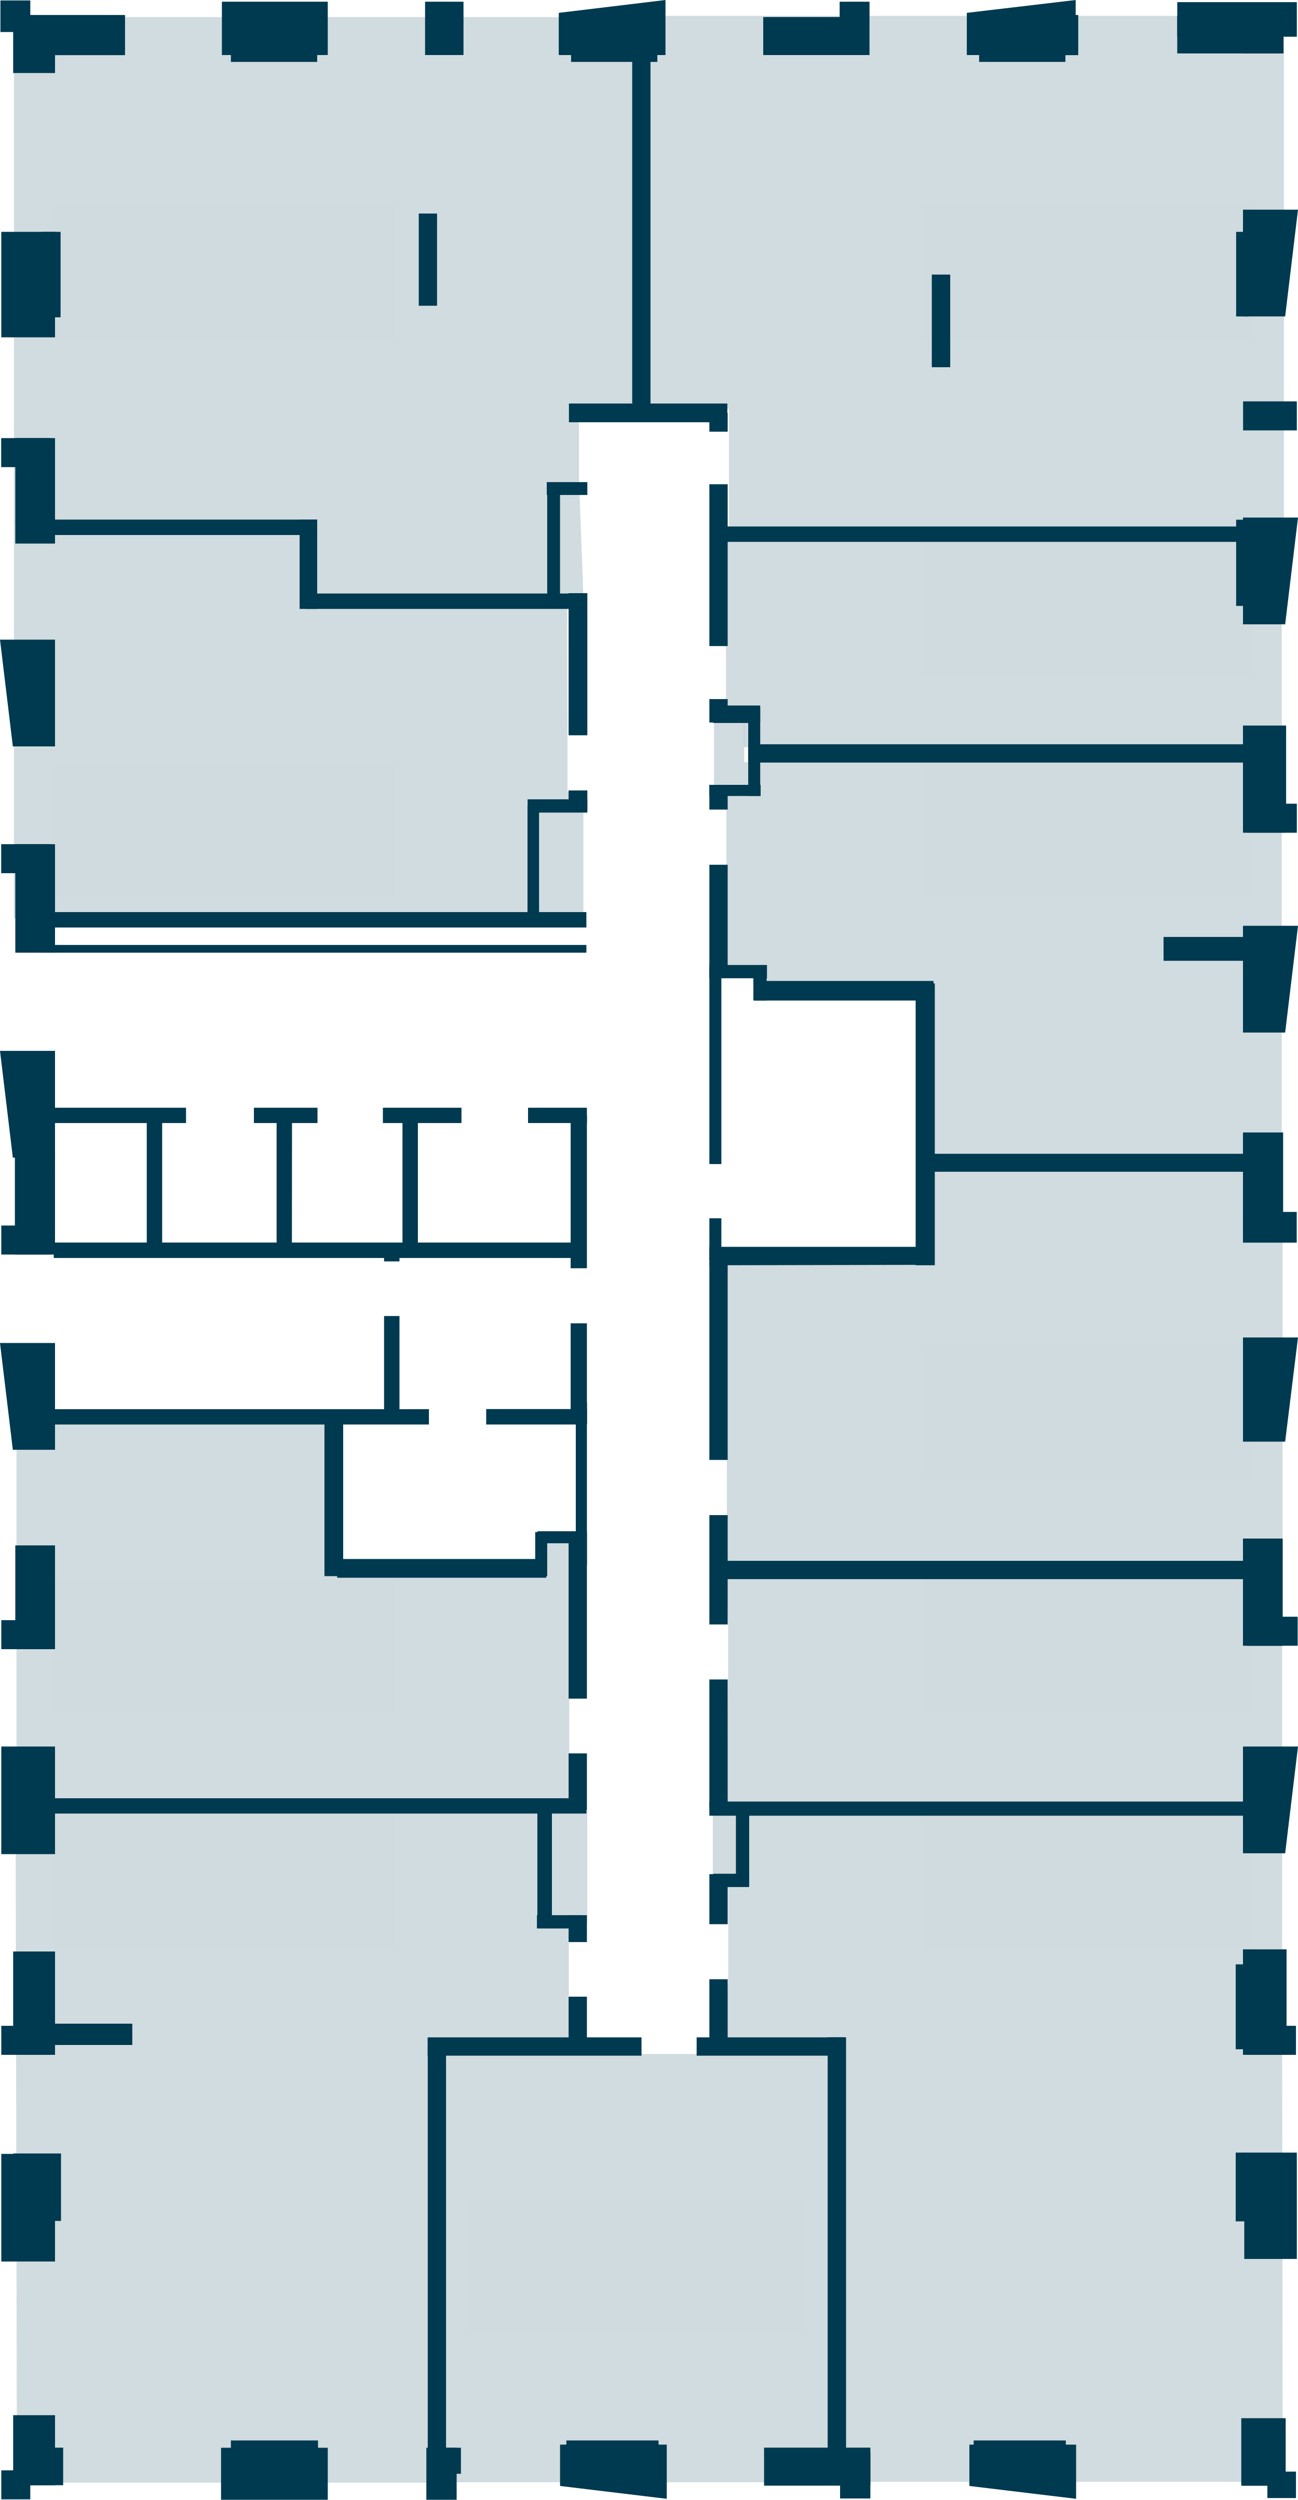 <?xml version="1.0" encoding="utf-8"?>
<!-- Generator: Adobe Illustrator 27.0.0, SVG Export Plug-In . SVG Version: 6.00 Build 0)  -->
<svg version="1.1" id="Слой_1" xmlns="http://www.w3.org/2000/svg" xmlns:xlink="http://www.w3.org/1999/xlink" x="0px" y="0px"
	 viewBox="0 0 1212.6 2334.3" style="enable-background:new 0 0 1212.6 2334.3;" xml:space="preserve">
<style type="text/css">
	.st0{fill:#BE8656;fill-opacity:1.000000e-02;}
	.st1{fill:#8DA7B3;fill-opacity:0.4;}
	.st2{fill-rule:evenodd;clip-rule:evenodd;fill:#003A50;}
	.st3{fill:#003A50;}
</style>
<g id="stikers">
	<path id="s-fl252" class="st0" d="M369,712H51v125h318V712z"/>
	<path id="s-fl253" class="st0" d="M369,191.4H51v125h318V191.4z"/>
	<path id="s-fl254" class="st0" d="M1170,191H860v125h310V191z"/>
	<path id="s-fl255" class="st0" d="M1170,505H860v125h310V505z"/>
	<path id="s-fl256" class="st0" d="M1170,712H860v125h310V712z"/>
	<path id="s-fl257" class="st0" d="M1170,1256H860v125h310V1256z"/>
	<path id="s-fl258" class="st0" d="M1170,1474H860v125h310V1474z"/>
	<path id="s-fl259" class="st0" d="M1170,1695H860v125h310V1695z"/>
	<path id="s-fl260" class="st0" d="M753,2053.6H435v125h318V2053.6z"/>
	<path id="s-fl261" class="st0" d="M369,1694H51v125h318V1694z"/>
	<path id="s-fl262" class="st0" d="M369,1474.2H51v125h318V1474.2z"/>
</g>
<g id="flats">
	<path id="fl262" class="st1" d="M531.8,1457l-0.4-19.1h-21.1v19.1h-191v-134.8l-303.9,1.2v356.1h519.2l-2.8-41.9V1457z"/>
	<path id="fl261" class="st1" d="M548.2,1689.9h-20.7v0.4H14.6l1.2,628h393.6v-411.9H535l-3.6-41.5v-51.4l3.6-17.9h13.6v-105.7
		H548.2z"/>
	<path id="fl260" class="st1" d="M781.9,2317.9H407.8l4.8-403.9l186.2,4h51.9l129.6-4.4L781.9,2317.9z"/>
	<path id="fl259" class="st1" d="M1197.8,1905.6v-213.7h-510v-0.8h-21.9v71.8h14.4v85.3l-4,71l104.9-4l-2,402.3h419.1L1197.8,1905.6
		z"/>
	<path id="fl258" class="st1" d="M679,1471.4h518.8v218.5H679l1.2-120.4V1518L679,1471.4z"/>
	<path id="fl257" class="st1" d="M864.8,1087v92.5H679v183.4v51.4v47.1h519.2v-374.8H864.8L864.8,1087L864.8,1087z"/>
	<path id="fl256" class="st1" d="M695.3,712.2v-39.1H667v66.2l11.6,16.7v51.4l-2.4,95.3h32.7v19.5h151.9v169.5h336.6v-380H695.3
		V712.2z"/>
	<path id="fl255" class="st1" d="M678.2,496.4v106.9v49.4l-3.2,15.2l19.9,3.6v26.3h502.5V496.4H678.2z"/>
	<path id="fl254" class="st1" d="M603.2,14.8V382H681v20.7v49v39.9h518.4V14.8H603.2z"/>
	<path id="fl253" class="st1" d="M591.7,15.9H13v471.3h280.3v67h251.6l-4-107.7v-49l-0.4-15.9h51V15.9H591.7z"/>
	<path id="fl252" class="st1" d="M530.2,738.5V687l-0.4-131.2H295v-69.4H13v371.2h493.3v1.2H545V750L530.2,738.5z"/>
</g>
<g id="walls_outside">
	<path id="Vector" class="st2" d="M522,51.4h99.7V0L522,12V51.4z M51.4,1081v-99.7H0l12,99.7H51.4z M51.4,697v-99.7H0L12,697H51.4z
		 M51.4,1353.8v-99.7H0l12,99.7H51.4z"/>
	<path id="Vector_2" class="st3" d="M51.4,24.7v43.5H12.3V24.7H51.4z"/>
	<path id="Vector_3" class="st3" d="M116.8,14v37.5H14.7V14H116.8z M306.2,1.6v49.8h-98.9V1.6H306.2z M433,1.6v49.8h-35.9V1.6H433z
		 M812.3,1.6v49.8h-27.9V1.6H812.3z"/>
	<path id="Vector_4" class="st3" d="M808.3,15.9v35.5H713V15.9H808.3z M296.3,5.6v52.2h-80.6V5.6H296.3z M614.1,29.5v28.3h-80.6
		V29.5H614.1z"/>
	<path id="Vector_5" class="st2" d="M903.2,51.4h101.7V0L903.2,12V51.4z"/>
	<path id="Vector_6" class="st3" d="M995.3,29.5v28.3h-80.6V29.5H995.3z M28.3,0.4v29.5H0.4V0.4H28.3z M51.4,409.1v98.5H14.3v-98.5
		H51.4z"/>
	<path id="Vector_7" class="st3" d="M47,409.1v27.1H1.1v-27.1H47z M51.4,216.5V315H1.2v-98.5H51.4z"/>
	<path id="Vector_8" class="st3" d="M56.6,216.5v79.8H39.4v-79.8L56.6,216.5L56.6,216.5z M51.4,788.3v101.3H14.3V788.3H51.4z"/>
	<path id="Vector_9" class="st3" d="M47,788.3v27.1H1.1v-27.1H47z M13.9,1171.5V1073h37.5v98.5H13.9z"/>
	<path id="Vector_10" class="st3" d="M1.2,1171.5v-27.1h46.2v27.1H1.2z M47,1330.2v-14.3h353.7v14.3H47z M50.2,1174.7v-14.4h496.1
		v14.4H50.2z M47,1048.7v-14.3h126.8v14.3H47z M237.2,1048.7v-14.3h59.4v14.3H237.2z M36.6,866.1v-14.4h511.2v14.4H36.6z
		 M36.6,499.6v-14.4h259.6v14.4H36.6z M285.9,568.6v-14.4h259.6v14.4H285.9z M668.7,506v-14.4h508.1V506H668.7z"/>
	<path id="Vector_11" class="st3" d="M548.7,686.6h-17.5V553.9h17.5V686.6z M548.7,756.4h-17.5v-18.3h17.5V756.4z"/>
	<path id="Vector_12" class="st3" d="M548.7,758.8h-55.8v-12.4h55.8V758.8z"/>
	<path id="Vector_13" class="st3" d="M503.6,752.4v102.5h-10.8V752.4H503.6z M523.2,561.4h-12V450.6h12V561.4z"/>
	<path id="Vector_14" class="st3" d="M548.7,450.2v12h-37.9v-12H548.7z M679.5,376.8v17.5h-148v-17.5H679.5z"/>
	<path id="Vector_15" class="st3" d="M662.7,385.6h17.1v17.5h-17.1V385.6z M662.7,452.2h17.1v151.1h-17.1V452.2z M662.7,652.8h17.1
		v21.9h-17.1V652.8z M662.7,732.9h17.1V756h-17.1V732.9z M662.7,807.5h17.1v104.9h-17.1V807.5z M662.7,1179.1h17.1v184.2h-17.1
		V1179.1z M662.7,1414.8h17.1v102.1h-17.1V1414.8z M662.7,1568.3h17.1v120.4h-17.1V1568.3z M662.7,1750.1h17.1v46.7h-17.1V1750.1z
		 M687.5,1694.7h12.4v67h-12.4V1694.7z"/>
	<path id="Vector_16" class="st3" d="M666.3,1762.1v-12.4h33.5v12.4H666.3z M662.7,1848.2h17.1v68.6h-17.1V1848.2z"/>
	<path id="Vector_17" class="st3" d="M650.8,1919.6v-17.1H788v17.1H650.8z M399.5,1919.6v-17.1h199.8v17.1H399.5z"/>
	<path id="Vector_18" class="st3" d="M416.7,2298.8h-17.1v-387.6h17.1V2298.8z M548.3,1906.8h-17.1v-42.3h17.1V1906.8z
		 M123.6,1889.7v19.9H45.8v-19.9H123.6z M548.3,1813.5h-17.1v-25.1h17.1V1813.5z M548.3,1689.9h-17.1v-52.6h17.1V1689.9z
		 M548.3,1586.2h-17.1v-156.3h17.1V1586.2z"/>
	<path id="Vector_19" class="st3" d="M548.3,1461.4h-10.4v-151.9h10.4V1461.4z"/>
	<path id="Vector_20" class="st3" d="M548.3,1329.8h-15.2v-94.1h15.2V1329.8z M548.3,1184.3h-15.2v-142.8h15.2V1184.3z
		 M543.9,1800.8h-42.3v-12.4h42.3V1800.8z"/>
	<path id="Vector_21" class="st3" d="M515.6,1800.4H502v-112.8h13.6V1800.4z M790.4,2298.8h-17.2v-396.4h17.2V2298.8z M675.5,1474.6
		v-17.1h493.7v17.1H675.5z M662.7,1695.5v-13.2h506.5v13.2H662.7z M662.7,743.3v-10.4h47.9v10.4H662.7z M662.7,913.5v-12.4h53.8
		v12.4H662.7z"/>
	<path id="Vector_22" class="st3" d="M716.2,934.3h-12.4v-33.1h12.4V934.3z M662.7,904.8h11.2V1087h-11.2V904.8z M662.7,1137.6h11.2
		v39.5h-11.2V1137.6z M699,661.5h11.2v81.7H699V661.5z"/>
	<path id="Vector_23" class="st3" d="M666.3,675.1v-16.3h43.9v16.3H666.3z M699,712.2V695h466.2v17.1H699V712.2z M1087,897.2v-22.3
		h78.2v22.3H1087z M865.3,1094.2v-16.8h299.9v16.8H865.3z M705,934.3V916h167.1v18.3H705z M662.7,1181.5v-17.2h209.4v16.8
		L662.7,1181.5z"/>
	<path id="Vector_24" class="st3" d="M873.3,1181.5h-17.9V918.3h17.9V1181.5z M590.6,53h17.1v327.8h-17.1V53z M391.2,199.4h17.1
		v86.1h-17.1V199.4z M870.5,256.4h17.2v86.5h-17.2V256.4z M296.3,568.6h-16.4v-83.3h16.4V568.6z M36.6,889.6v-7.2h511.2v7.2H36.6z
		 M357.7,1048.7v-14.3h73.4v14.3H357.7z"/>
	<path id="Vector_25" class="st3" d="M390.4,1163.6H376v-123.2h14.4V1163.6z M272.7,1163.6h-14.3v-123.2h14.4L272.7,1163.6z
		 M151.5,1163.6h-14.4v-123.2h14.4V1163.6z M373.2,1325.4h-14.4v-96.5h14.4V1325.4z M373.2,1177.9h-14.4v-14.4h14.4V1177.9z
		 M493.3,1048.7v-14.3h55v14.3H493.3z M47,1693.5v-14.3h500.9v14.3H47z M454.2,1330.2v-14.4h94.1v14.4H454.2z M320.6,1471.8h-17.5
		v-143.6h17.5V1471.8z"/>
	<path id="Vector_26" class="st3" d="M510.4,1455.8v17.5H315v-17.5H510.4z M537.9,1429.9v11.2H502v-11.2H537.9z"/>
	<path id="Vector_27" class="st3" d="M500,1430.7h11.2v41.1H500V1430.7z M14.3,1540v-96.9h37.1v96.9H14.3z M1.2,1731.4v-100.5h50.2
		v100.5H1.2z M1.2,2111.8v-100.5h50.2v100.5H1.2z"/>
	<path id="Vector_28" class="st3" d="M1.2,1540v-27.1h46.2v27.1H1.2z M12.3,1918.8v-96.5h39.1v96.5H12.3z M12.3,2073.9v-63H57v63
		H12.3z"/>
	<path id="Vector_29" class="st3" d="M1.2,1918.8v-27.1h46.2v27.1H1.2z M12.3,2320.7v-65.4h39.1v65.4H12.3z"/>
	<path id="Vector_30" class="st3" d="M19.1,2320.7v-35.1H59v35.1H19.1z M398.3,2334.3v-48.6h28.3v48.6H398.3z M206.5,2334.3v-48.6
		h99.7v48.6H206.5z"/>
	<path id="Vector_31" class="st3" d="M402.3,2310v-24.3h28.3v24.3H402.3z M909.6,2307.2v-28.3h86.1v28.3H909.6z M529.1,2307.2v-28.3
		h86.1v28.3H529.1z M215.7,2307.2v-28.3h81.4v28.3H215.7z M1160.4,2321.1v-35.5h35.5v35.5H1160.4z M713.8,2321.1v-35.5h99.3v35.5
		H713.8z"/>
	<path id="Vector_32" class="st3" d="M784.8,2333.1v-43.5h28.3v43.5H784.8z M1.2,2333.9v-27.1h27.1v27.1H1.2z"/>
	<path id="Vector_33" class="st2" d="M1161.2,964.2v-99.7h51.4l-12,99.7H1161.2z M1161.2,583v-99.7h51.4l-12,99.7H1161.2z
		 M1161.2,295.5v-99.7h51.4l-12,99.7H1161.2z"/>
	<path id="Vector_34" class="st3" d="M1159.6,2321.1v-63h41.5v63H1159.6z M1154.4,2074.3v-64.2h10v64.2H1154.4z M1154.4,1913.6
		v-79.3h10v79.3H1154.4z"/>
	<path id="Vector_35" class="st3" d="M1184,2332.7V2308h26.7v24.7H1184z M1161.2,1918.8v-98.5h40.7v98.5H1161.2z"/>
	<path id="Vector_36" class="st3" d="M1165.2,1918.8v-27.1h45.5v27.1H1165.2z M1161.2,777.6V677.5h40.3v100.1H1161.2z"/>
	<path id="Vector_37" class="st3" d="M1165.2,777.6v-27.1h46.3v27.1H1165.2z"/>
	<path id="Vector_38" class="st2" d="M1161.2,1346.2v-97.3h51.4l-12,97.3H1161.2z"/>
	<path id="Vector_39" class="st3" d="M1161.2,1154.4v-96.9h37.5v96.9H1161.2z"/>
	<path id="Vector_40" class="st3" d="M1161.2,1160.4v-28.7h50.2v28.7H1161.2z"/>
	<path id="Vector_41" class="st2" d="M1161.2,1730.6v-99.7h51.4l-12,99.7H1161.2z M523.2,2282.8h99.7v50.6l-99.7-12V2282.8z
		 M905.6,2282.8h99.7v50.6l-99.7-12V2282.8z"/>
	<path id="Vector_42" class="st3" d="M1161.2,1536.8v-100.1h37.1v100.1H1161.2z"/>
	<path id="Vector_43" class="st3" d="M1165.2,1536.8v-27.1h47.1v27.1H1165.2z M1211.5,374.8v27.1h-50.2v-27.1H1211.5z M1166.4,216.5
		v79h-11.6v-79H1166.4z M1166.4,485.3v80.5h-11.6v-80.5H1166.4z M1197.5,14.8v35.1h-36.7V14.8H1197.5z"/>
	<path id="Vector_44" class="st3" d="M1199.1,14.8v35.1h-99.3V14.8H1199.1z M1007.3,14v37.5h-27.5V14H1007.3z"/>
	<path id="Vector_45" class="st3" d="M1211.5,2v32.3h-111.7V2H1211.5z M1162.4,2010.1h49.1v99.3h-49.1V2010.1z"/>
</g>
</svg>

